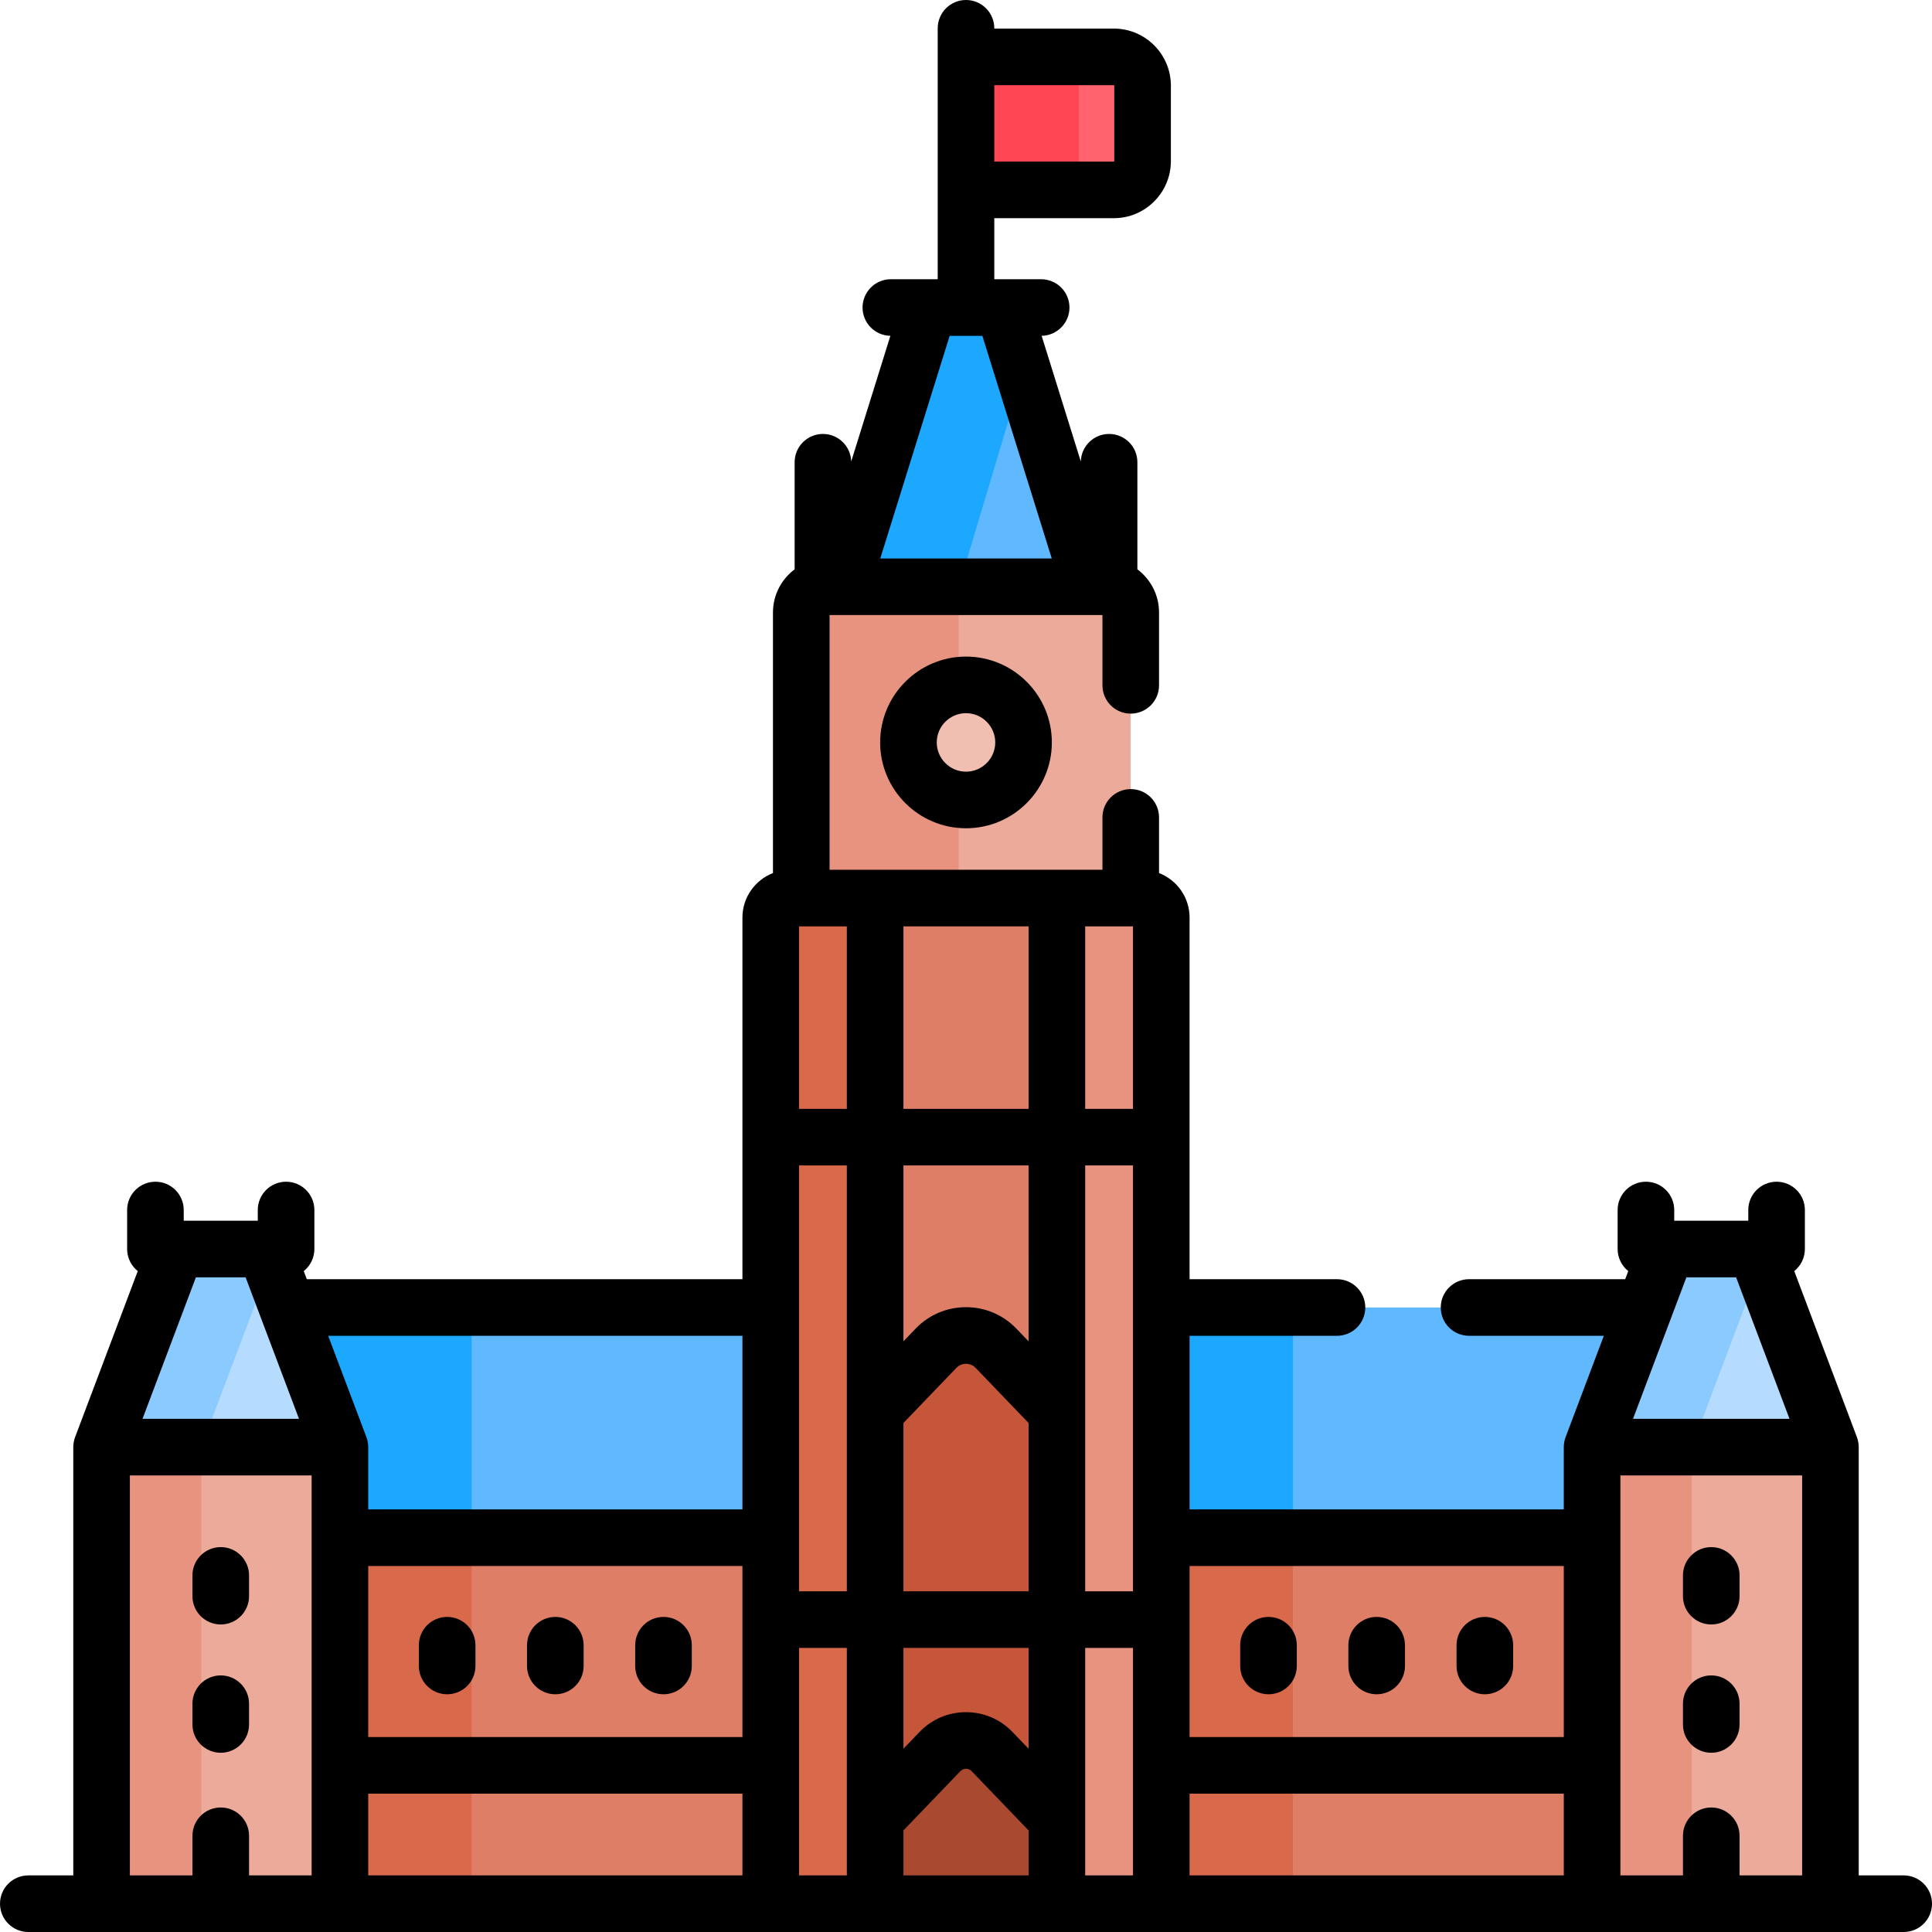 <svg id="Capa_1" enable-background="new 0 0 512 512" height="512" viewBox="0 0 512 512" width="512" xmlns="http://www.w3.org/2000/svg"><g><g><path d="m295.141 15.074h-9.252l-2.5 2.015v30.375l2.5 2.86h9.252c4.211 0 7.625-3.414 7.625-7.625v-20c0-4.211-3.414-7.625-7.625-7.625z" fill="#ff636e"/><path d="m271.132 98.536-2.875 1.178-16.667 55.786v7.38h31.799l5.5-7.38z" fill="#60b9fe"/><path d="m265.822 81.5h-19.699l-23.068 74 7.035 7.38h23.981v-7.38l17.061-56.964z" fill="#1ca8ff"/><path d="m262.222 15.074h23.667v35.25h-23.667z" fill="#ff4654"/><path d="m292.826 155.5h-41.236v86.714h43.167l4.873-4.214v-75.696c-.001-3.758-3.047-6.804-6.804-6.804z" fill="#ecaa9a"/><path d="m254.071 155.5h-34.952c-3.758 0-6.804 3.046-6.804 6.804v75.696l4.888 4.214h36.869v-86.714z" fill="#e79380"/><circle cx="255.972" cy="196.75" fill="#f1beb2" r="15.25"/><path d="m339.09 404.464h90.167v100.036h-90.167z" fill="#df7e66"/><path d="m298.09 404.464h44.549v100.036h-44.549z" fill="#d9694b"/><path d="m121.424 404.464h90.333v100.036h-90.333z" fill="#df7e66"/><path d="m83.285 404.464h41.688v100.036h-41.688z" fill="#d9694b"/><path d="m435.851 346.5h-93.212l-3.549 7.417v53.583h82.799l6.701-4.536v-19.464l10.75-31.625z" fill="#60b9fe"/><path d="m342.639 346.5h-34.917l-6.632 7.417v48.547l6.632 5.036h34.917z" fill="#1ca8ff"/><path d="m204.222 346.5h-79.25l-3.548 7.417v53.583h82.798l3.618-5.536v-51z" fill="#60b9fe"/><path d="m124.972 346.5h-48.878l-3.254 5.375 11.75 31.625v19.214l5.465 4.786h34.917z" fill="#1ca8ff"/><path d="m231.889 238h-22.5c-2.853 0-5.167 2.313-5.167 5.167v261.333h27.667l3.868-5.226v-255.893z" fill="#d9694b"/><path d="m302.556 238h-22.5l-4.799 4.047v257.833l4.799 4.619h27.667v-261.332c-.001-2.854-2.314-5.167-5.167-5.167z" fill="#e79380"/><path d="m276.924 377 3.132-2.912v-136.088h-48.167v136.088l2.035 2.912z" fill="#df7e66"/><path d="m275.84 486.339 4.215-4.28v-107.971l-16.131-16.785c-4.34-4.516-11.564-4.516-15.904 0l-16.132 16.785v107.971l3.701 4.28z" fill="#c55639"/><path d="m262.879 464.186c-3.769-3.922-10.044-3.922-13.813 0l-17.177 17.873v22.441h48.167v-22.441z" fill="#a94a30"/><path d="m466.893 335.368-3.803 1.679-17.118 46.453v2.089h35.698l3.386-2.089z" fill="#b5dcff"/><path d="m466.698 334.851-1.453-3.851h-23.545l-19.811 52.5 2.451 2.089h26.452l-2.452-2.089z" fill="#8bcaff"/><path d="m445.972 383.5h39.083v121h-39.083z" fill="#ecaa9a"/><path d="m421.889 383.5h26.451v121h-26.451z" fill="#e79380"/><path d="m71.893 335.368-3.803 1.679-17.118 46.453v2.089h35.698l3.385-2.089z" fill="#b5dcff"/><path d="m71.698 334.851-1.453-3.851h-23.545l-19.811 52.5 2.451 2.089h26.452l-2.452-2.089z" fill="#8bcaff"/><path d="m50.972 383.5h39.083v121h-39.083z" fill="#ecaa9a"/><path d="m26.889 383.5h26.451v121h-26.451z" fill="#e79380"/></g><g><path d="m504.5 497h-11.917v-113.5c0-.91-.199-1.904-.483-2.648l-16.603-44c1.715-1.375 2.816-3.483 2.816-5.852v-10.333c0-4.142-3.357-7.5-7.5-7.5s-7.5 3.358-7.5 7.5v2.833h-19.625v-2.833c0-4.142-3.357-7.5-7.5-7.5s-7.5 3.358-7.5 7.5v10.333c0 2.369 1.101 4.478 2.816 5.852l-.811 2.148h-41.378c-4.143 0-7.5 3.358-7.5 7.5s3.357 7.5 7.5 7.5h35.718l-10.133 26.852c-.32.847-.483 1.765-.483 2.648v16.5h-99.167v-46h39.064c4.143 0 7.5-3.358 7.5-7.5s-3.357-7.5-7.5-7.5h-39.064v-95.833c0-5.37-3.365-9.959-8.093-11.798v-14.749c0-4.142-3.357-7.5-7.5-7.5s-7.5 3.358-7.5 7.5v13.88c-15.828 0-57.04 0-72.314 0v-67.5h72.314v18.619c0 4.142 3.357 7.5 7.5 7.5s7.5-3.358 7.5-7.5v-19.315c0-4.674-2.263-8.818-5.74-11.43v-28.374c0-4.142-3.357-7.5-7.5-7.5-4.078 0-7.388 3.256-7.49 7.309l-10.385-33.316c4.084-.067 7.375-3.394 7.375-7.494 0-4.142-3.357-7.5-7.5-7.5-7.19 0-9.202 0-12.417 0v-16.175h31.669c8.34 0 15.125-6.785 15.125-15.125v-20c0-8.34-6.785-15.125-15.125-15.125h-31.669v-.074c0-4.142-3.357-7.5-7.5-7.5s-7.5 3.358-7.5 7.5v66.5c-3.215 0-5.223 0-12.417 0-4.143 0-7.5 3.358-7.5 7.5 0 4.1 3.291 7.427 7.375 7.494l-10.385 33.316c-.102-4.053-3.412-7.309-7.49-7.309-4.143 0-7.5 3.358-7.5 7.5v28.374c-3.477 2.612-5.74 6.756-5.74 11.43v69.064c-4.728 1.839-8.093 6.428-8.093 11.798v95.833h-115.443l-.811-2.148c1.715-1.375 2.816-3.483 2.816-5.852v-10.333c0-4.142-3.357-7.5-7.5-7.5s-7.5 3.358-7.5 7.5v2.833h-19.624v-2.833c0-4.142-3.357-7.5-7.5-7.5s-7.5 3.358-7.5 7.5v10.333c0 2.369 1.101 4.478 2.816 5.852l-16.603 44c-.288.759-.483 1.741-.483 2.648v113.5h-11.918c-4.143 0-7.5 3.358-7.5 7.5s3.357 7.5 7.5 7.5h497c4.143 0 7.5-3.358 7.5-7.5s-3.357-7.5-7.5-7.5zm-209.331-474.426c.069 0 .125.056.125.125v20c0 .069-.056.125-.125.125h-31.669v-20.25zm164.917 315.926 14.15 37.5h-41.473l14.15-37.5zm-45.669 76.5v45.333h-99.167v-45.333zm-141.834 48.432-4.27-4.443c-3.25-3.382-7.623-5.245-12.313-5.245-4.691 0-9.064 1.863-12.313 5.245l-4.27 4.443v-26.723h33.166zm-33.166-41.724v-44.601l14.038-14.607c.906-.943 1.983-1.084 2.545-1.084s1.639.141 2.545 1.083l14.038 14.607v44.601h-33.166zm-141.834-6.708h99.167v45.333h-99.167zm114.167-106.146h12.667v112.854h-12.667c0-13.001 0-100.18 0-112.854zm60.833 46.607-3.224-3.354c-3.526-3.669-8.271-5.69-13.359-5.69s-9.833 2.021-13.359 5.69l-3.224 3.354v-46.607h33.166zm15-46.607h12.667v112.854h-12.667c0-22.273 0-90.42 0-112.854zm12.074-63.354h.593v48.354h-12.667v-48.354zm-27.074 48.354h-33.166v-48.354h33.166zm-48.166-48.354v48.354h-12.667v-48.354h.593zm27.251-156.5h8.664l18.391 59h-45.445zm-164.7 265h109.782v46h-99.167v-16.5c0-.932-.197-1.891-.483-2.648zm-21.882-15.5 14.15 37.5h-41.472l14.15-37.5zm-30.669 52.5h48.166v106h-16.583v-10.5c0-4.142-3.357-7.5-7.5-7.5s-7.5 3.358-7.5 7.5v10.5h-16.583zm63.166 84.333h99.167v21.667h-99.167zm114.167-38.625h12.667v60.292h-12.667zm27.667 48.371 15.085-15.696c.507-.527 1.094-.638 1.498-.638s.991.111 1.498.638h.001l15.084 15.695v11.922h-33.166zm48.166-48.371h12.667v60.292h-12.667c0-6.376 0-53.329 0-60.292zm27.667 38.625h99.167v21.667h-99.167zm145.75 21.667v-10.5c0-4.142-3.357-7.5-7.5-7.5s-7.5 3.358-7.5 7.5v10.5h-16.583c0-12.27 0-93.891 0-106h48.166v106z"/><path d="m453.5 410c-4.143 0-7.5 3.358-7.5 7.5v5.5c0 4.142 3.357 7.5 7.5 7.5s7.5-3.358 7.5-7.5v-5.5c0-4.142-3.357-7.5-7.5-7.5z"/><path d="m336.167 449c4.143 0 7.5-3.358 7.5-7.5v-5.5c0-4.142-3.357-7.5-7.5-7.5s-7.5 3.358-7.5 7.5v5.5c0 4.142 3.357 7.5 7.5 7.5z"/><path d="m364.833 449c4.143 0 7.5-3.358 7.5-7.5v-5.5c0-4.142-3.357-7.5-7.5-7.5s-7.5 3.358-7.5 7.5v5.5c0 4.142 3.357 7.5 7.5 7.5z"/><path d="m393.5 449c4.143 0 7.5-3.358 7.5-7.5v-5.5c0-4.142-3.357-7.5-7.5-7.5s-7.5 3.358-7.5 7.5v5.5c0 4.142 3.357 7.5 7.5 7.5z"/><path d="m453.5 444c-4.143 0-7.5 3.358-7.5 7.5v5.5c0 4.142 3.357 7.5 7.5 7.5s7.5-3.358 7.5-7.5v-5.5c0-4.142-3.357-7.5-7.5-7.5z"/><path d="m58.5 430.5c4.143 0 7.5-3.358 7.5-7.5v-5.5c0-4.142-3.357-7.5-7.5-7.5s-7.5 3.358-7.5 7.5v5.5c0 4.142 3.357 7.5 7.5 7.5z"/><path d="m175.833 428.5c-4.143 0-7.5 3.358-7.5 7.5v5.5c0 4.142 3.357 7.5 7.5 7.5s7.5-3.358 7.5-7.5v-5.5c0-4.142-3.357-7.5-7.5-7.5z"/><path d="m147.167 428.5c-4.143 0-7.5 3.358-7.5 7.5v5.5c0 4.142 3.357 7.5 7.5 7.5s7.5-3.358 7.5-7.5v-5.5c0-4.142-3.357-7.5-7.5-7.5z"/><path d="m118.5 428.5c-4.143 0-7.5 3.358-7.5 7.5v5.5c0 4.142 3.357 7.5 7.5 7.5s7.5-3.358 7.5-7.5v-5.5c0-4.142-3.357-7.5-7.5-7.5z"/><path d="m58.5 464.5c4.143 0 7.5-3.358 7.5-7.5v-5.5c0-4.142-3.357-7.5-7.5-7.5s-7.5 3.358-7.5 7.5v5.5c0 4.142 3.357 7.5 7.5 7.5z"/><path d="m233.25 196.75c0 12.544 10.206 22.75 22.75 22.75s22.75-10.206 22.75-22.75-10.206-22.75-22.75-22.75-22.75 10.206-22.75 22.75zm30.5 0c0 4.273-3.477 7.75-7.75 7.75s-7.75-3.477-7.75-7.75 3.477-7.75 7.75-7.75 7.75 3.477 7.75 7.75z"/></g></g></svg>